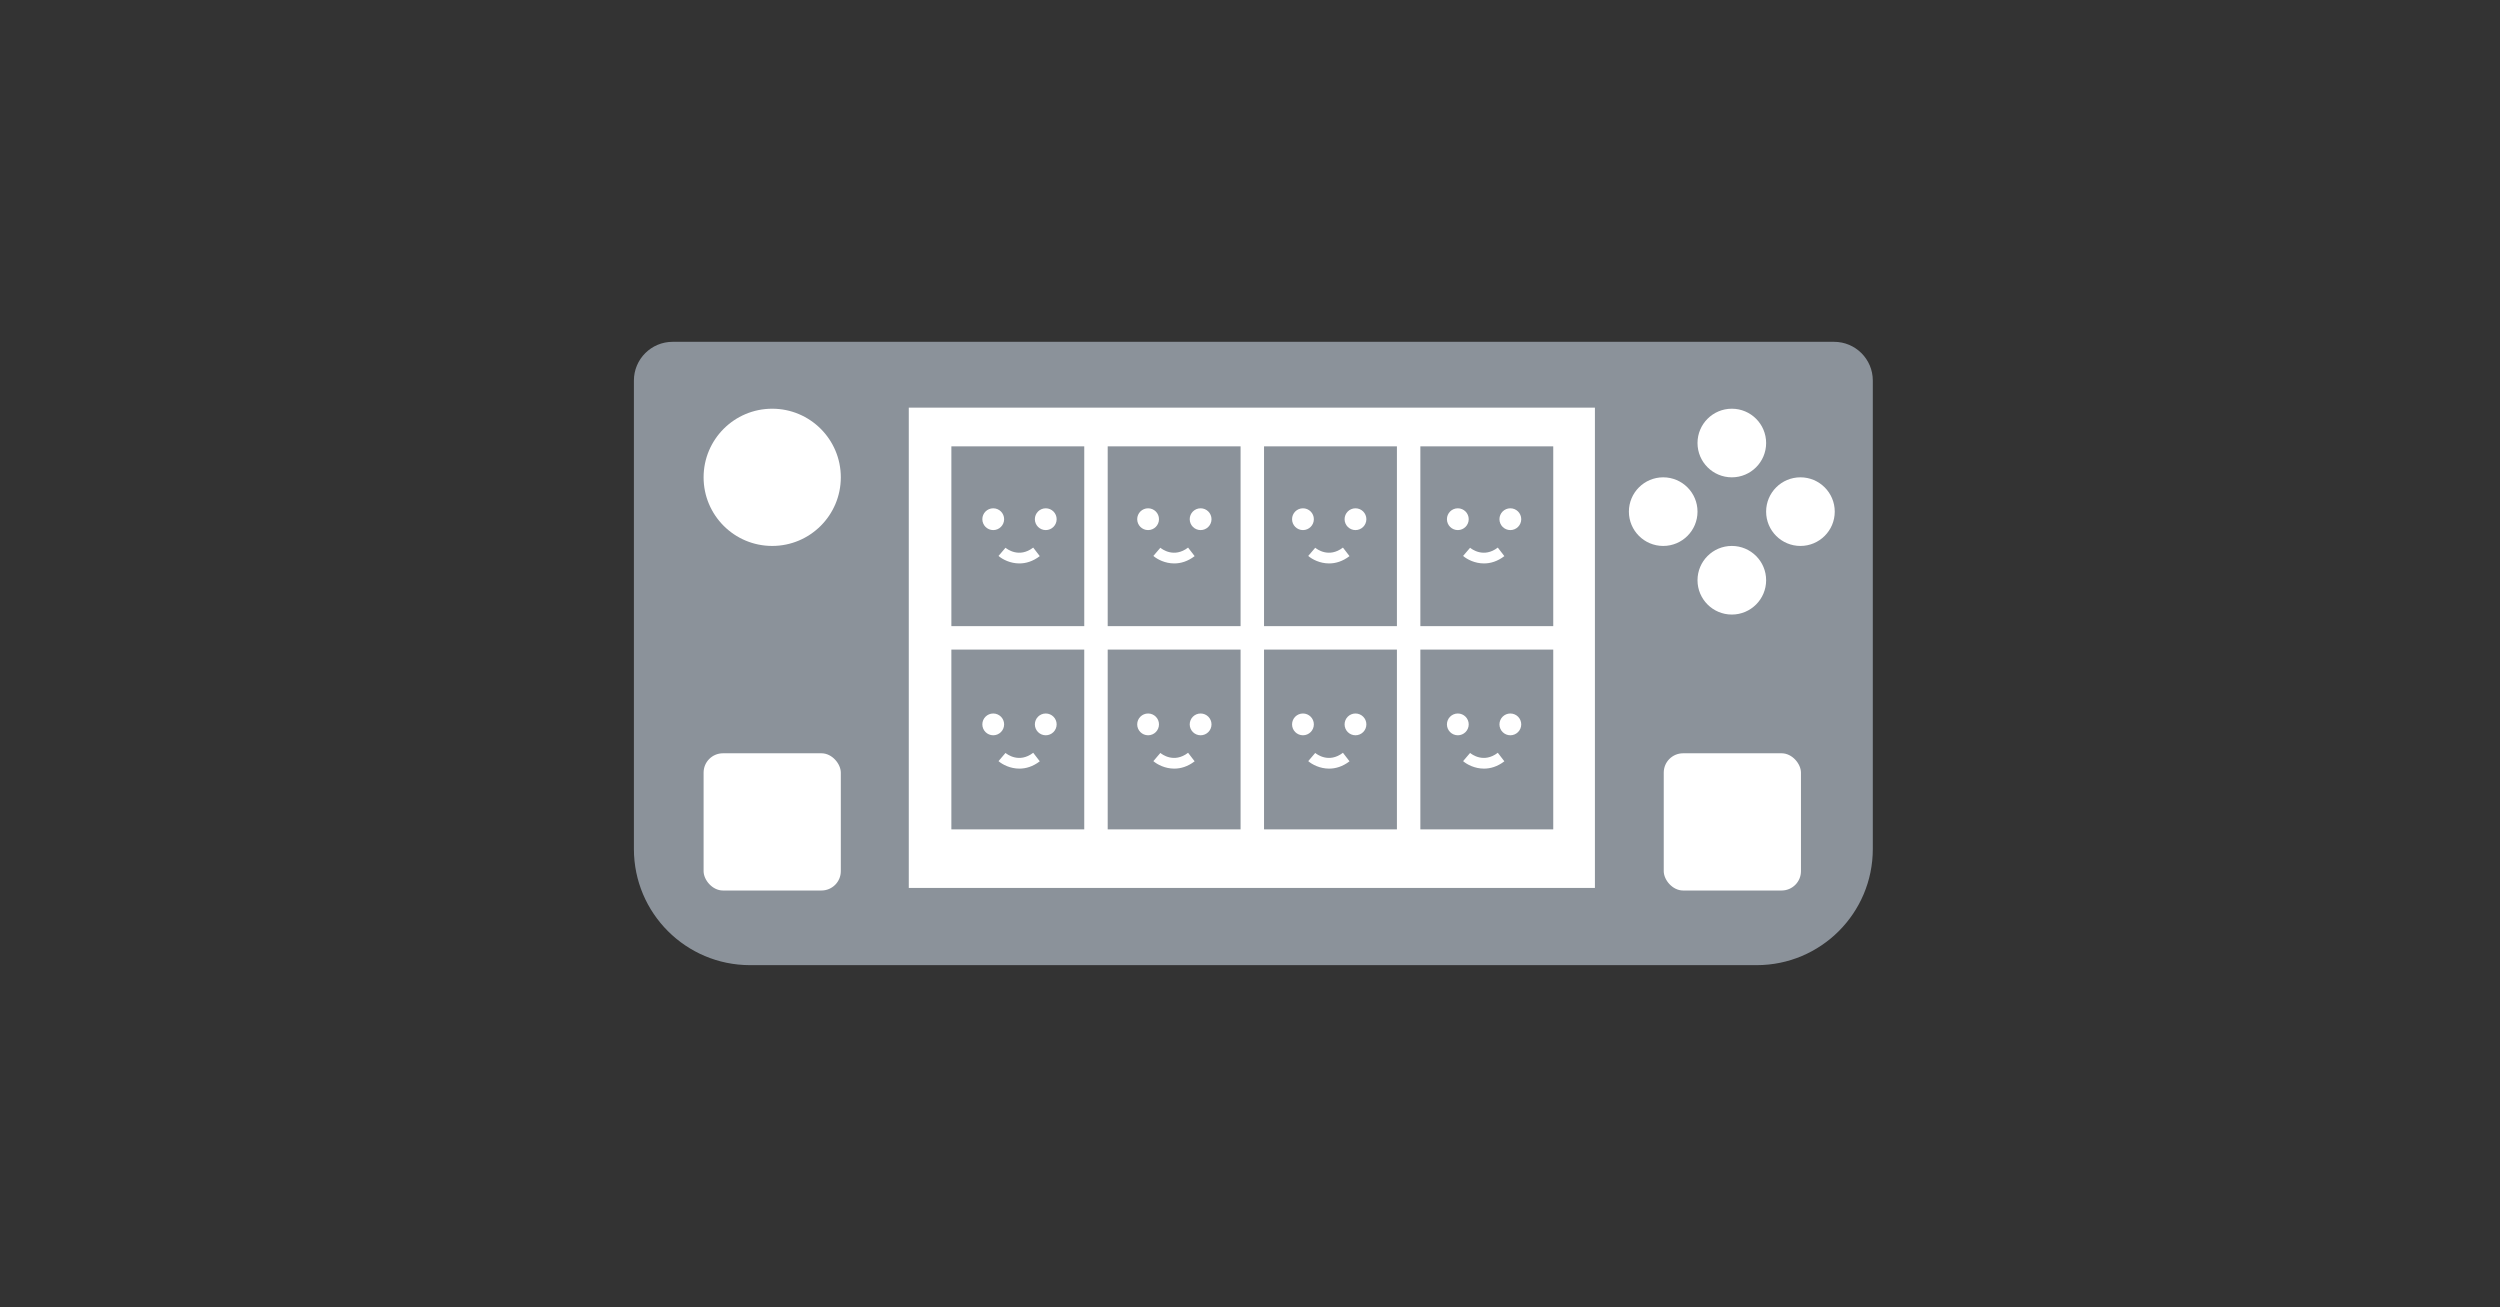 <svg width="373" height="195" viewBox="0 0 373 195" fill="none" xmlns="http://www.w3.org/2000/svg">
<rect x="0" y="0" width="373" height="195" fill="#333333" stroke="none"/>
<path d="M94.578 56.776C94.578 53.586 97.164 51 100.355 51H273.646C276.837 51 279.423 53.586 279.423 56.776V126.671C279.423 136.241 271.664 144 262.094 144H111.907C102.337 144 94.578 136.241 94.578 126.671V56.776Z" fill="#8B929A"/>
<ellipse cx="258.388" cy="86.573" rx="5.119" ry="5.119" fill="white"/>
<ellipse cx="258.388" cy="66.099" rx="5.119" ry="5.119" fill="white"/>
<ellipse cx="268.625" cy="76.336" rx="5.119" ry="5.119" fill="white"/>
<ellipse cx="248.15" cy="76.336" rx="5.119" ry="5.119" fill="white"/>
<ellipse cx="115.213" cy="71.217" rx="10.237" ry="10.237" fill="white"/>
<rect x="104.976" y="112.39" width="20.474" height="20.474" rx="2.888" fill="white"/>
<rect x="248.23" y="112.39" width="20.474" height="20.474" rx="2.888" fill="white"/>
<rect x="135.59" y="60.82" width="102.371" height="71.659" fill="white"/>
<rect x="141.945" y="66.596" width="19.826" height="26.824" fill="#8B929A"/>
<rect x="165.268" y="66.596" width="19.826" height="26.824" fill="#8B929A"/>
<rect x="188.594" y="66.596" width="19.826" height="26.824" fill="#8B929A"/>
<rect x="211.918" y="66.596" width="19.826" height="26.824" fill="#8B929A"/>
<rect x="141.944" y="96.919" width="19.826" height="26.824" fill="#8B929A"/>
<rect x="165.268" y="96.919" width="19.826" height="26.824" fill="#8B929A"/>
<rect x="188.594" y="96.919" width="19.826" height="26.824" fill="#8B929A"/>
<rect x="211.918" y="96.919" width="19.826" height="26.824" fill="#8B929A"/>
<path d="M148.19 79.089C149.088 79.089 149.816 78.362 149.816 77.464C149.816 76.566 149.088 75.838 148.19 75.838C147.293 75.838 146.565 76.566 146.565 77.464C146.565 78.362 147.293 79.089 148.19 79.089Z" fill="white"/>
<path d="M156.026 79.089C156.924 79.089 157.652 78.362 157.652 77.464C157.652 76.566 156.924 75.838 156.026 75.838C155.129 75.838 154.401 76.566 154.401 77.464C154.401 78.362 155.129 79.089 156.026 79.089Z" fill="white"/>
<path d="M152.094 84.064C150.724 84.064 149.575 83.461 148.977 82.946L150.022 81.725C150.223 81.893 152.041 83.321 154.155 81.699L155.134 82.974C154.089 83.776 153.039 84.064 152.094 84.064Z" fill="white"/>
<path d="M148.19 109.704C149.088 109.704 149.816 108.976 149.816 108.079C149.816 107.181 149.088 106.453 148.19 106.453C147.293 106.453 146.565 107.181 146.565 108.079C146.565 108.976 147.293 109.704 148.19 109.704Z" fill="white"/>
<path d="M156.026 109.704C156.924 109.704 157.652 108.976 157.652 108.079C157.652 107.181 156.924 106.453 156.026 106.453C155.129 106.453 154.401 107.181 154.401 108.079C154.401 108.976 155.129 109.704 156.026 109.704Z" fill="white"/>
<path d="M152.094 114.678C150.724 114.678 149.575 114.076 148.977 113.561L150.022 112.339C150.223 112.508 152.041 113.936 154.155 112.313L155.134 113.588C154.089 114.391 153.039 114.678 152.094 114.678Z" fill="white"/>
<path d="M171.296 79.089C172.194 79.089 172.921 78.362 172.921 77.464C172.921 76.566 172.194 75.838 171.296 75.838C170.398 75.838 169.67 76.566 169.67 77.464C169.67 78.362 170.398 79.089 171.296 79.089Z" fill="white"/>
<path d="M179.132 79.089C180.03 79.089 180.757 78.362 180.757 77.464C180.757 76.566 180.03 75.838 179.132 75.838C178.234 75.838 177.506 76.566 177.506 77.464C177.506 78.362 178.234 79.089 179.132 79.089Z" fill="white"/>
<path d="M175.199 84.064C173.83 84.064 172.68 83.461 172.082 82.946L173.127 81.725C173.328 81.893 175.146 83.321 177.261 81.699L178.24 82.974C177.195 83.776 176.145 84.064 175.199 84.064Z" fill="white"/>
<path d="M171.296 109.704C172.194 109.704 172.921 108.976 172.921 108.079C172.921 107.181 172.194 106.453 171.296 106.453C170.398 106.453 169.67 107.181 169.67 108.079C169.67 108.976 170.398 109.704 171.296 109.704Z" fill="white"/>
<path d="M179.132 109.704C180.03 109.704 180.757 108.976 180.757 108.079C180.757 107.181 180.03 106.453 179.132 106.453C178.234 106.453 177.506 107.181 177.506 108.079C177.506 108.976 178.234 109.704 179.132 109.704Z" fill="white"/>
<path d="M175.199 114.678C173.83 114.678 172.68 114.076 172.082 113.561L173.127 112.339C173.328 112.508 175.146 113.936 177.261 112.313L178.24 113.588C177.195 114.391 176.145 114.678 175.199 114.678Z" fill="white"/>
<path d="M194.402 79.089C195.3 79.089 196.027 78.362 196.027 77.464C196.027 76.566 195.3 75.838 194.402 75.838C193.504 75.838 192.776 76.566 192.776 77.464C192.776 78.362 193.504 79.089 194.402 79.089Z" fill="white"/>
<path d="M202.238 79.089C203.135 79.089 203.863 78.362 203.863 77.464C203.863 76.566 203.135 75.838 202.238 75.838C201.34 75.838 200.612 76.566 200.612 77.464C200.612 78.362 201.34 79.089 202.238 79.089Z" fill="white"/>
<path d="M198.305 84.064C196.936 84.064 195.786 83.461 195.188 82.946L196.233 81.725C196.434 81.893 198.252 83.321 200.367 81.699L201.346 82.974C200.301 83.776 199.251 84.064 198.305 84.064Z" fill="white"/>
<path d="M194.402 109.704C195.3 109.704 196.027 108.976 196.027 108.079C196.027 107.181 195.3 106.453 194.402 106.453C193.504 106.453 192.776 107.181 192.776 108.079C192.776 108.976 193.504 109.704 194.402 109.704Z" fill="white"/>
<path d="M202.238 109.704C203.135 109.704 203.863 108.976 203.863 108.079C203.863 107.181 203.135 106.453 202.238 106.453C201.34 106.453 200.612 107.181 200.612 108.079C200.612 108.976 201.34 109.704 202.238 109.704Z" fill="white"/>
<path d="M198.305 114.678C196.936 114.678 195.786 114.076 195.188 113.561L196.233 112.339C196.434 112.508 198.252 113.936 200.367 112.313L201.346 113.588C200.301 114.391 199.251 114.678 198.305 114.678Z" fill="white"/>
<path d="M217.507 79.089C218.405 79.089 219.133 78.362 219.133 77.464C219.133 76.566 218.405 75.838 217.507 75.838C216.61 75.838 215.882 76.566 215.882 77.464C215.882 78.362 216.61 79.089 217.507 79.089Z" fill="white"/>
<path d="M225.343 79.089C226.241 79.089 226.969 78.362 226.969 77.464C226.969 76.566 226.241 75.838 225.343 75.838C224.446 75.838 223.718 76.566 223.718 77.464C223.718 78.362 224.446 79.089 225.343 79.089Z" fill="white"/>
<path d="M221.411 84.064C220.041 84.064 218.892 83.461 218.293 82.946L219.339 81.725C219.539 81.893 221.358 83.321 223.472 81.699L224.451 82.974C223.406 83.776 222.356 84.064 221.411 84.064Z" fill="white"/>
<path d="M217.507 109.704C218.405 109.704 219.133 108.976 219.133 108.079C219.133 107.181 218.405 106.453 217.507 106.453C216.61 106.453 215.882 107.181 215.882 108.079C215.882 108.976 216.61 109.704 217.507 109.704Z" fill="white"/>
<path d="M225.343 109.704C226.241 109.704 226.969 108.976 226.969 108.079C226.969 107.181 226.241 106.453 225.343 106.453C224.446 106.453 223.718 107.181 223.718 108.079C223.718 108.976 224.446 109.704 225.343 109.704Z" fill="white"/>
<path d="M221.411 114.678C220.041 114.678 218.892 114.076 218.293 113.561L219.339 112.339C219.539 112.508 221.358 113.936 223.472 112.313L224.451 113.588C223.406 114.391 222.356 114.678 221.411 114.678Z" fill="white"/>
</svg>
